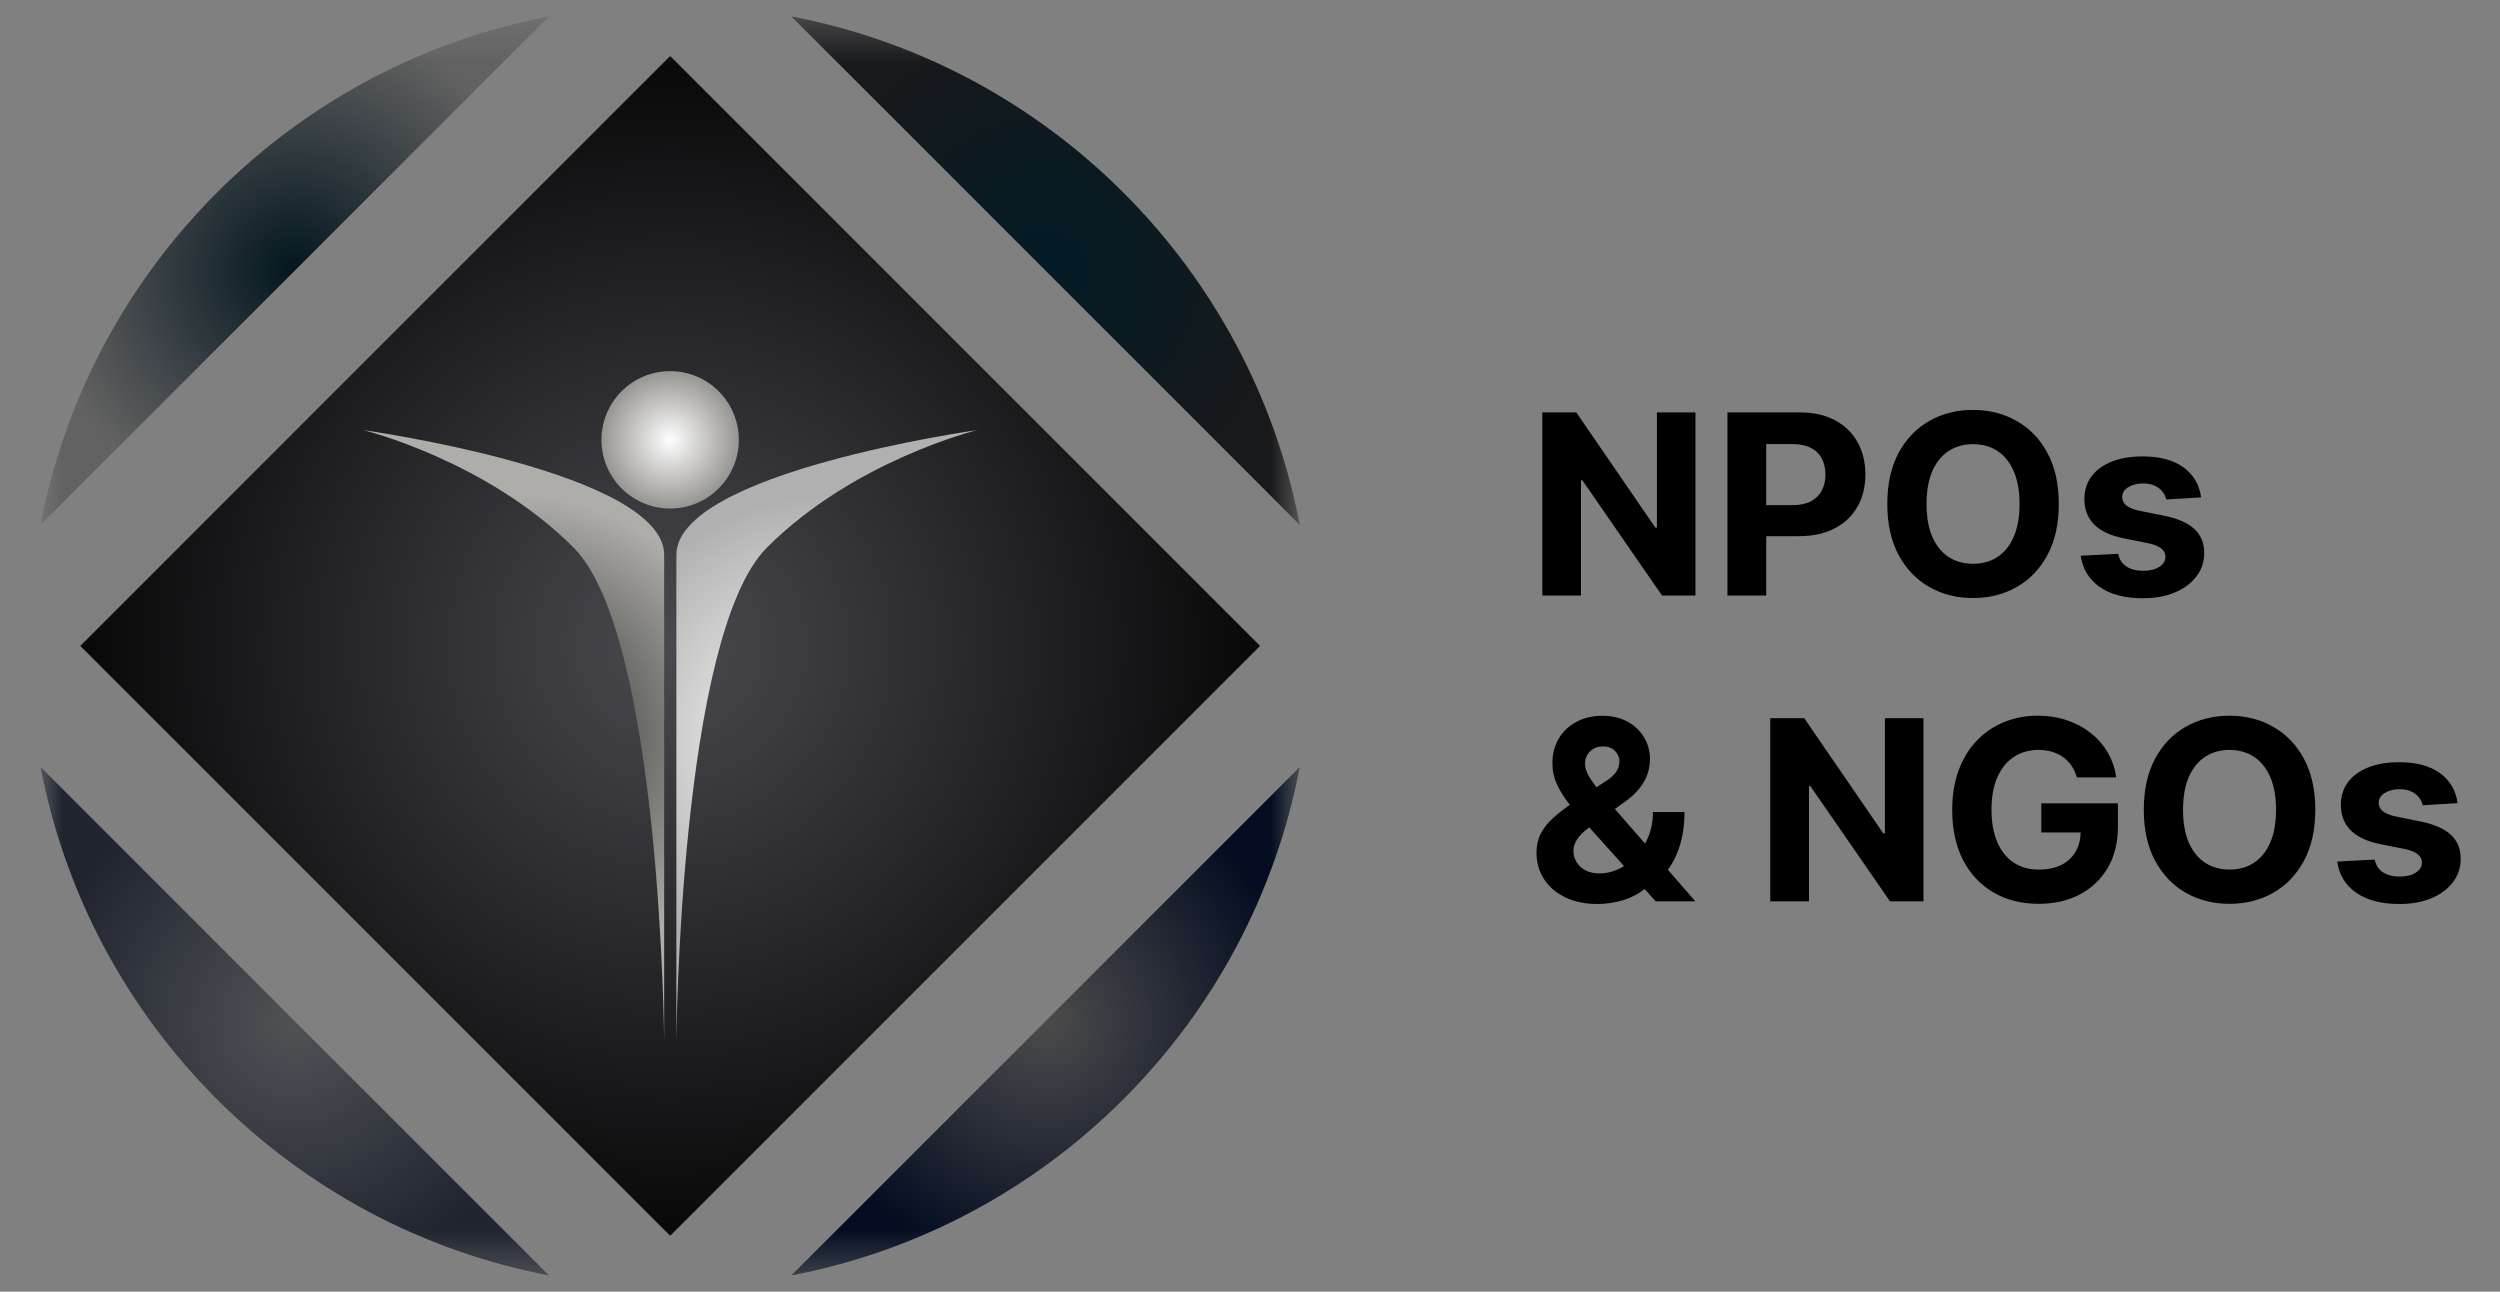 <svg xmlns="http://www.w3.org/2000/svg" width="60" height="31" viewBox="0 0 60 31" fill="none">
  <rect x="0" y="0" width="60" height="31" fill="#808080" stroke="none"/>
  <g clip-path="url(#clip0_234_1566)">
    <mask id="mask0_234_1566" style="mask-type:luminance" maskUnits="userSpaceOnUse" x="0" y="0" width="32" height="31">
      <path d="M31.194 0.393H0.975V30.611H31.194V0.393Z" fill="white"/>
    </mask>
    <g mask="url(#mask0_234_1566)">
      <g style="mix-blend-mode:luminosity">
        <path d="M0.973 18.407L13.177 30.611C7.011 29.433 2.151 24.573 0.973 18.407Z" fill="url(#paint0_radial_234_1566)"/>
        <path d="M13.177 0.393L0.973 12.597C2.151 6.431 7.011 1.571 13.177 0.393Z" fill="url(#paint1_radial_234_1566)"/>
        <path d="M30.242 15.502L16.084 29.659L1.927 15.502L16.084 1.344L30.242 15.502Z" fill="url(#paint2_radial_234_1566)"/>
        <path d="M31.195 12.597L18.991 0.393C25.157 1.571 30.017 6.431 31.195 12.597Z" fill="url(#paint3_radial_234_1566)"/>
        <path d="M18.991 30.611L31.195 18.407C30.017 24.573 25.157 29.433 18.991 30.611Z" fill="url(#paint4_radial_234_1566)"/>
        <path d="M15.94 25.006C15.94 25.006 15.866 15.242 13.765 13.141C11.664 11.04 8.716 10.322 8.716 10.322C8.716 10.322 15.97 11.336 15.94 13.332C15.94 14.778 15.94 25.006 15.94 25.006Z" fill="url(#paint5_radial_234_1566)"/>
        <path d="M16.233 25.006C16.233 25.006 16.306 15.242 18.407 13.141C20.508 11.04 23.456 10.322 23.456 10.322C23.456 10.322 16.202 11.336 16.233 13.332C16.233 14.778 16.233 25.006 16.233 25.006Z" fill="url(#paint6_radial_234_1566)"/>
        <path d="M16.083 12.205C16.994 12.205 17.732 11.466 17.732 10.556C17.732 9.645 16.994 8.907 16.083 8.907C15.173 8.907 14.435 9.645 14.435 10.556C14.435 11.466 15.173 12.205 16.083 12.205Z" fill="url(#paint7_radial_234_1566)"/>
      </g>
    </g>
    <path d="M40.691 9.898V14.293H39.889L37.977 11.527H37.944V14.293H37.015V9.898H37.831L39.728 12.662H39.766V9.898H40.691ZM41.459 14.293V9.898H43.193C43.527 9.898 43.811 9.961 44.045 10.089C44.28 10.215 44.459 10.39 44.582 10.615C44.706 10.838 44.769 11.095 44.769 11.387C44.769 11.679 44.706 11.937 44.58 12.16C44.454 12.383 44.272 12.557 44.032 12.681C43.795 12.806 43.507 12.868 43.17 12.868H42.065V12.123H43.02C43.198 12.123 43.346 12.093 43.462 12.031C43.579 11.968 43.666 11.882 43.724 11.771C43.782 11.66 43.811 11.532 43.811 11.387C43.811 11.241 43.782 11.114 43.724 11.005C43.666 10.895 43.579 10.81 43.462 10.75C43.344 10.688 43.196 10.658 43.015 10.658H42.389V14.293H41.459ZM49.411 12.095C49.411 12.575 49.321 12.983 49.139 13.319C48.959 13.655 48.712 13.912 48.401 14.089C48.09 14.265 47.741 14.353 47.353 14.353C46.963 14.353 46.612 14.265 46.301 14.087C45.991 13.91 45.746 13.653 45.565 13.317C45.385 12.98 45.295 12.573 45.295 12.095C45.295 11.616 45.385 11.208 45.565 10.872C45.746 10.536 45.991 10.28 46.301 10.104C46.612 9.926 46.963 9.838 47.353 9.838C47.741 9.838 48.09 9.926 48.401 10.104C48.712 10.28 48.959 10.536 49.139 10.872C49.321 11.208 49.411 11.616 49.411 12.095ZM48.469 12.095C48.469 11.785 48.423 11.523 48.33 11.31C48.238 11.097 48.108 10.935 47.941 10.825C47.774 10.715 47.578 10.66 47.353 10.66C47.129 10.66 46.933 10.715 46.765 10.825C46.598 10.935 46.468 11.097 46.374 11.31C46.283 11.523 46.237 11.785 46.237 12.095C46.237 12.406 46.283 12.668 46.374 12.881C46.468 13.094 46.598 13.256 46.765 13.366C46.933 13.476 47.129 13.531 47.353 13.531C47.578 13.531 47.774 13.476 47.941 13.366C48.108 13.256 48.238 13.094 48.33 12.881C48.423 12.668 48.469 12.406 48.469 12.095ZM52.826 11.937L51.989 11.988C51.974 11.917 51.943 11.852 51.896 11.795C51.849 11.736 51.787 11.69 51.71 11.655C51.634 11.62 51.543 11.602 51.437 11.602C51.295 11.602 51.176 11.632 51.079 11.692C50.981 11.751 50.933 11.829 50.933 11.928C50.933 12.007 50.964 12.073 51.027 12.128C51.09 12.182 51.198 12.226 51.351 12.259L51.948 12.379C52.268 12.445 52.507 12.55 52.665 12.696C52.822 12.842 52.901 13.034 52.901 13.272C52.901 13.488 52.837 13.677 52.709 13.84C52.584 14.004 52.411 14.131 52.19 14.222C51.971 14.312 51.719 14.358 51.433 14.358C50.996 14.358 50.649 14.267 50.39 14.085C50.132 13.902 49.981 13.653 49.937 13.338L50.836 13.291C50.863 13.424 50.929 13.526 51.034 13.596C51.138 13.664 51.272 13.699 51.435 13.699C51.595 13.699 51.724 13.668 51.821 13.606C51.92 13.543 51.97 13.463 51.971 13.364C51.97 13.281 51.935 13.213 51.866 13.16C51.797 13.106 51.692 13.064 51.549 13.036L50.978 12.922C50.656 12.857 50.416 12.746 50.259 12.587C50.103 12.428 50.025 12.226 50.025 11.98C50.025 11.768 50.082 11.585 50.197 11.432C50.312 11.279 50.475 11.161 50.684 11.078C50.894 10.995 51.14 10.954 51.422 10.954C51.838 10.954 52.166 11.042 52.405 11.218C52.645 11.394 52.785 11.633 52.826 11.937ZM38.346 21.696C38.042 21.696 37.78 21.642 37.56 21.533C37.34 21.425 37.17 21.277 37.051 21.091C36.934 20.904 36.876 20.695 36.876 20.465C36.876 20.293 36.91 20.14 36.978 20.007C37.047 19.874 37.143 19.752 37.266 19.64C37.389 19.527 37.532 19.415 37.695 19.303L38.547 18.743C38.658 18.673 38.738 18.599 38.79 18.522C38.841 18.443 38.867 18.358 38.867 18.267C38.867 18.18 38.832 18.099 38.762 18.024C38.692 17.95 38.592 17.913 38.464 17.915C38.378 17.915 38.303 17.934 38.24 17.973C38.178 18.01 38.128 18.059 38.092 18.121C38.058 18.181 38.041 18.248 38.041 18.323C38.041 18.414 38.067 18.507 38.118 18.602C38.17 18.696 38.238 18.796 38.324 18.902C38.41 19.006 38.504 19.119 38.605 19.241L40.689 21.632H39.736L37.998 19.696C37.883 19.566 37.769 19.43 37.655 19.288C37.541 19.145 37.447 18.994 37.371 18.833C37.295 18.672 37.258 18.496 37.258 18.308C37.258 18.094 37.307 17.903 37.406 17.732C37.506 17.562 37.646 17.428 37.826 17.329C38.007 17.229 38.217 17.179 38.457 17.179C38.692 17.179 38.894 17.227 39.065 17.322C39.236 17.417 39.368 17.543 39.459 17.7C39.553 17.856 39.599 18.028 39.599 18.215C39.599 18.423 39.547 18.611 39.444 18.78C39.343 18.947 39.2 19.097 39.015 19.23L38.118 19.876C37.996 19.965 37.906 20.056 37.848 20.149C37.791 20.241 37.762 20.328 37.762 20.413C37.762 20.517 37.788 20.611 37.839 20.694C37.891 20.777 37.964 20.843 38.058 20.892C38.153 20.939 38.263 20.962 38.391 20.962C38.545 20.962 38.698 20.927 38.848 20.857C38.999 20.786 39.137 20.685 39.26 20.555C39.384 20.423 39.484 20.267 39.558 20.087C39.633 19.907 39.67 19.707 39.67 19.488H40.428C40.428 19.757 40.398 19.999 40.339 20.215C40.281 20.43 40.199 20.617 40.095 20.778C39.99 20.937 39.871 21.067 39.736 21.168C39.694 21.196 39.652 21.221 39.612 21.246C39.572 21.27 39.53 21.296 39.487 21.323C39.324 21.455 39.142 21.55 38.94 21.608C38.74 21.667 38.542 21.696 38.346 21.696ZM46.163 17.237V21.632H45.36L43.448 18.866H43.416V21.632H42.486V17.237H43.302L45.199 20.001H45.238V17.237H46.163ZM49.845 18.657C49.815 18.553 49.773 18.461 49.718 18.381C49.664 18.299 49.597 18.23 49.519 18.174C49.442 18.117 49.353 18.074 49.252 18.044C49.154 18.014 49.044 17.998 48.924 17.998C48.7 17.998 48.502 18.054 48.332 18.166C48.163 18.277 48.032 18.44 47.937 18.653C47.843 18.865 47.796 19.124 47.796 19.43C47.796 19.736 47.842 19.997 47.935 20.211C48.028 20.426 48.16 20.59 48.33 20.703C48.5 20.814 48.701 20.87 48.933 20.87C49.143 20.87 49.323 20.833 49.471 20.759C49.622 20.683 49.736 20.576 49.815 20.439C49.895 20.301 49.935 20.139 49.935 19.951L50.124 19.979H48.991V19.28H50.83V19.834C50.83 20.22 50.749 20.552 50.586 20.829C50.422 21.105 50.197 21.319 49.912 21.469C49.626 21.618 49.298 21.692 48.929 21.692C48.517 21.692 48.155 21.601 47.843 21.419C47.531 21.236 47.287 20.977 47.113 20.64C46.94 20.303 46.853 19.902 46.853 19.439C46.853 19.082 46.904 18.765 47.008 18.486C47.112 18.205 47.258 17.968 47.445 17.773C47.633 17.578 47.851 17.43 48.1 17.329C48.349 17.227 48.619 17.177 48.909 17.177C49.158 17.177 49.39 17.213 49.605 17.286C49.819 17.358 50.01 17.459 50.175 17.591C50.343 17.722 50.479 17.879 50.586 18.061C50.691 18.241 50.759 18.44 50.789 18.657H49.845ZM55.567 19.434C55.567 19.914 55.477 20.321 55.295 20.658C55.114 20.994 54.868 21.251 54.556 21.428C54.246 21.604 53.897 21.692 53.509 21.692C53.118 21.692 52.768 21.603 52.457 21.426C52.147 21.248 51.902 20.992 51.721 20.655C51.541 20.319 51.451 19.912 51.451 19.434C51.451 18.955 51.541 18.547 51.721 18.211C51.902 17.875 52.147 17.619 52.457 17.443C52.768 17.265 53.118 17.177 53.509 17.177C53.897 17.177 54.246 17.265 54.556 17.443C54.868 17.619 55.114 17.875 55.295 18.211C55.477 18.547 55.567 18.955 55.567 19.434ZM54.625 19.434C54.625 19.124 54.579 18.862 54.486 18.649C54.394 18.436 54.264 18.274 54.097 18.164C53.93 18.054 53.734 17.998 53.509 17.998C53.285 17.998 53.089 18.054 52.921 18.164C52.754 18.274 52.624 18.436 52.53 18.649C52.439 18.862 52.393 19.124 52.393 19.434C52.393 19.745 52.439 20.007 52.53 20.22C52.624 20.433 52.754 20.595 52.921 20.705C53.089 20.815 53.285 20.87 53.509 20.87C53.734 20.87 53.93 20.815 54.097 20.705C54.264 20.595 54.394 20.433 54.486 20.22C54.579 20.007 54.625 19.745 54.625 19.434ZM58.982 19.275L58.145 19.327C58.13 19.255 58.099 19.191 58.052 19.134C58.005 19.075 57.943 19.029 57.865 18.994C57.79 18.959 57.699 18.941 57.593 18.941C57.451 18.941 57.332 18.971 57.235 19.031C57.137 19.09 57.089 19.168 57.089 19.267C57.089 19.346 57.12 19.412 57.183 19.466C57.246 19.521 57.354 19.564 57.507 19.597L58.104 19.718C58.424 19.783 58.663 19.889 58.821 20.035C58.978 20.181 59.057 20.373 59.057 20.61C59.057 20.826 58.993 21.016 58.865 21.179C58.739 21.342 58.566 21.47 58.346 21.561C58.127 21.651 57.875 21.696 57.589 21.696C57.152 21.696 56.805 21.605 56.546 21.424C56.288 21.241 56.137 20.992 56.093 20.677L56.992 20.63C57.019 20.763 57.085 20.864 57.189 20.934C57.294 21.003 57.428 21.038 57.591 21.038C57.751 21.038 57.88 21.007 57.977 20.945C58.076 20.882 58.126 20.801 58.127 20.703C58.126 20.62 58.091 20.552 58.022 20.499C57.953 20.444 57.848 20.403 57.704 20.374L57.133 20.261C56.812 20.196 56.572 20.085 56.415 19.926C56.258 19.767 56.181 19.564 56.181 19.318C56.181 19.107 56.238 18.924 56.352 18.771C56.468 18.618 56.631 18.5 56.84 18.417C57.05 18.334 57.296 18.293 57.578 18.293C57.994 18.293 58.322 18.381 58.561 18.556C58.801 18.733 58.941 18.972 58.982 19.275Z" fill="black"/>
  </g>
  <defs>
    <radialGradient id="paint0_radial_234_1566" cx="0" cy="0" r="1" gradientUnits="userSpaceOnUse" gradientTransform="translate(7.075 24.509) scale(6.102)">
      <stop stop-color="#27AAE1"/>
      <stop offset="0" stop-color="#505355"/>
      <stop offset="1" stop-color="#1F242F"/>
    </radialGradient>
    <radialGradient id="paint1_radial_234_1566" cx="0" cy="0" r="1" gradientUnits="userSpaceOnUse" gradientTransform="translate(7.075 6.495) scale(6.102)">
      <stop stop-color="#04161E"/>
      <stop offset="1" stop-color="#626262"/>
    </radialGradient>
    <radialGradient id="paint2_radial_234_1566" cx="0" cy="0" r="1" gradientUnits="userSpaceOnUse" gradientTransform="translate(16.084 15.502) scale(14.158 14.158)">
      <stop stop-color="#4A494F"/>
      <stop offset="1" stop-color="#080809"/>
    </radialGradient>
    <radialGradient id="paint3_radial_234_1566" cx="0" cy="0" r="1" gradientUnits="userSpaceOnUse" gradientTransform="translate(25.093 6.495) scale(6.102)">
      <stop stop-color="#021B25"/>
      <stop offset="1" stop-color="#18191B"/>
    </radialGradient>
    <radialGradient id="paint4_radial_234_1566" cx="0" cy="0" r="1" gradientUnits="userSpaceOnUse" gradientTransform="translate(25.093 24.509) scale(6.102)">
      <stop stop-color="#4B4B4B"/>
      <stop offset="1" stop-color="#030C20"/>
    </radialGradient>
    <radialGradient id="paint5_radial_234_1566" cx="0" cy="0" r="1" gradientUnits="userSpaceOnUse" gradientTransform="translate(12.328 17.664) scale(5.786)">
      <stop stop-color="#22221C"/>
      <stop offset="1" stop-color="#AEADAA"/>
    </radialGradient>
    <radialGradient id="paint6_radial_234_1566" cx="0" cy="0" r="1" gradientUnits="userSpaceOnUse" gradientTransform="translate(19.844 17.664) scale(5.786)">
      <stop stop-color="white"/>
      <stop offset="1" stop-color="#B0B0B0"/>
    </radialGradient>
    <radialGradient id="paint7_radial_234_1566" cx="0" cy="0" r="1" gradientUnits="userSpaceOnUse" gradientTransform="translate(16.083 10.556) scale(1.649)">
      <stop stop-color="#FEFEFE"/>
      <stop offset="1" stop-color="#979592"/>
    </radialGradient>
    <clipPath id="clip0_234_1566">
      <rect width="59.142" height="30.219" fill="white" transform="translate(0.611 0.393)"/>
    </clipPath>
  </defs>
</svg>
